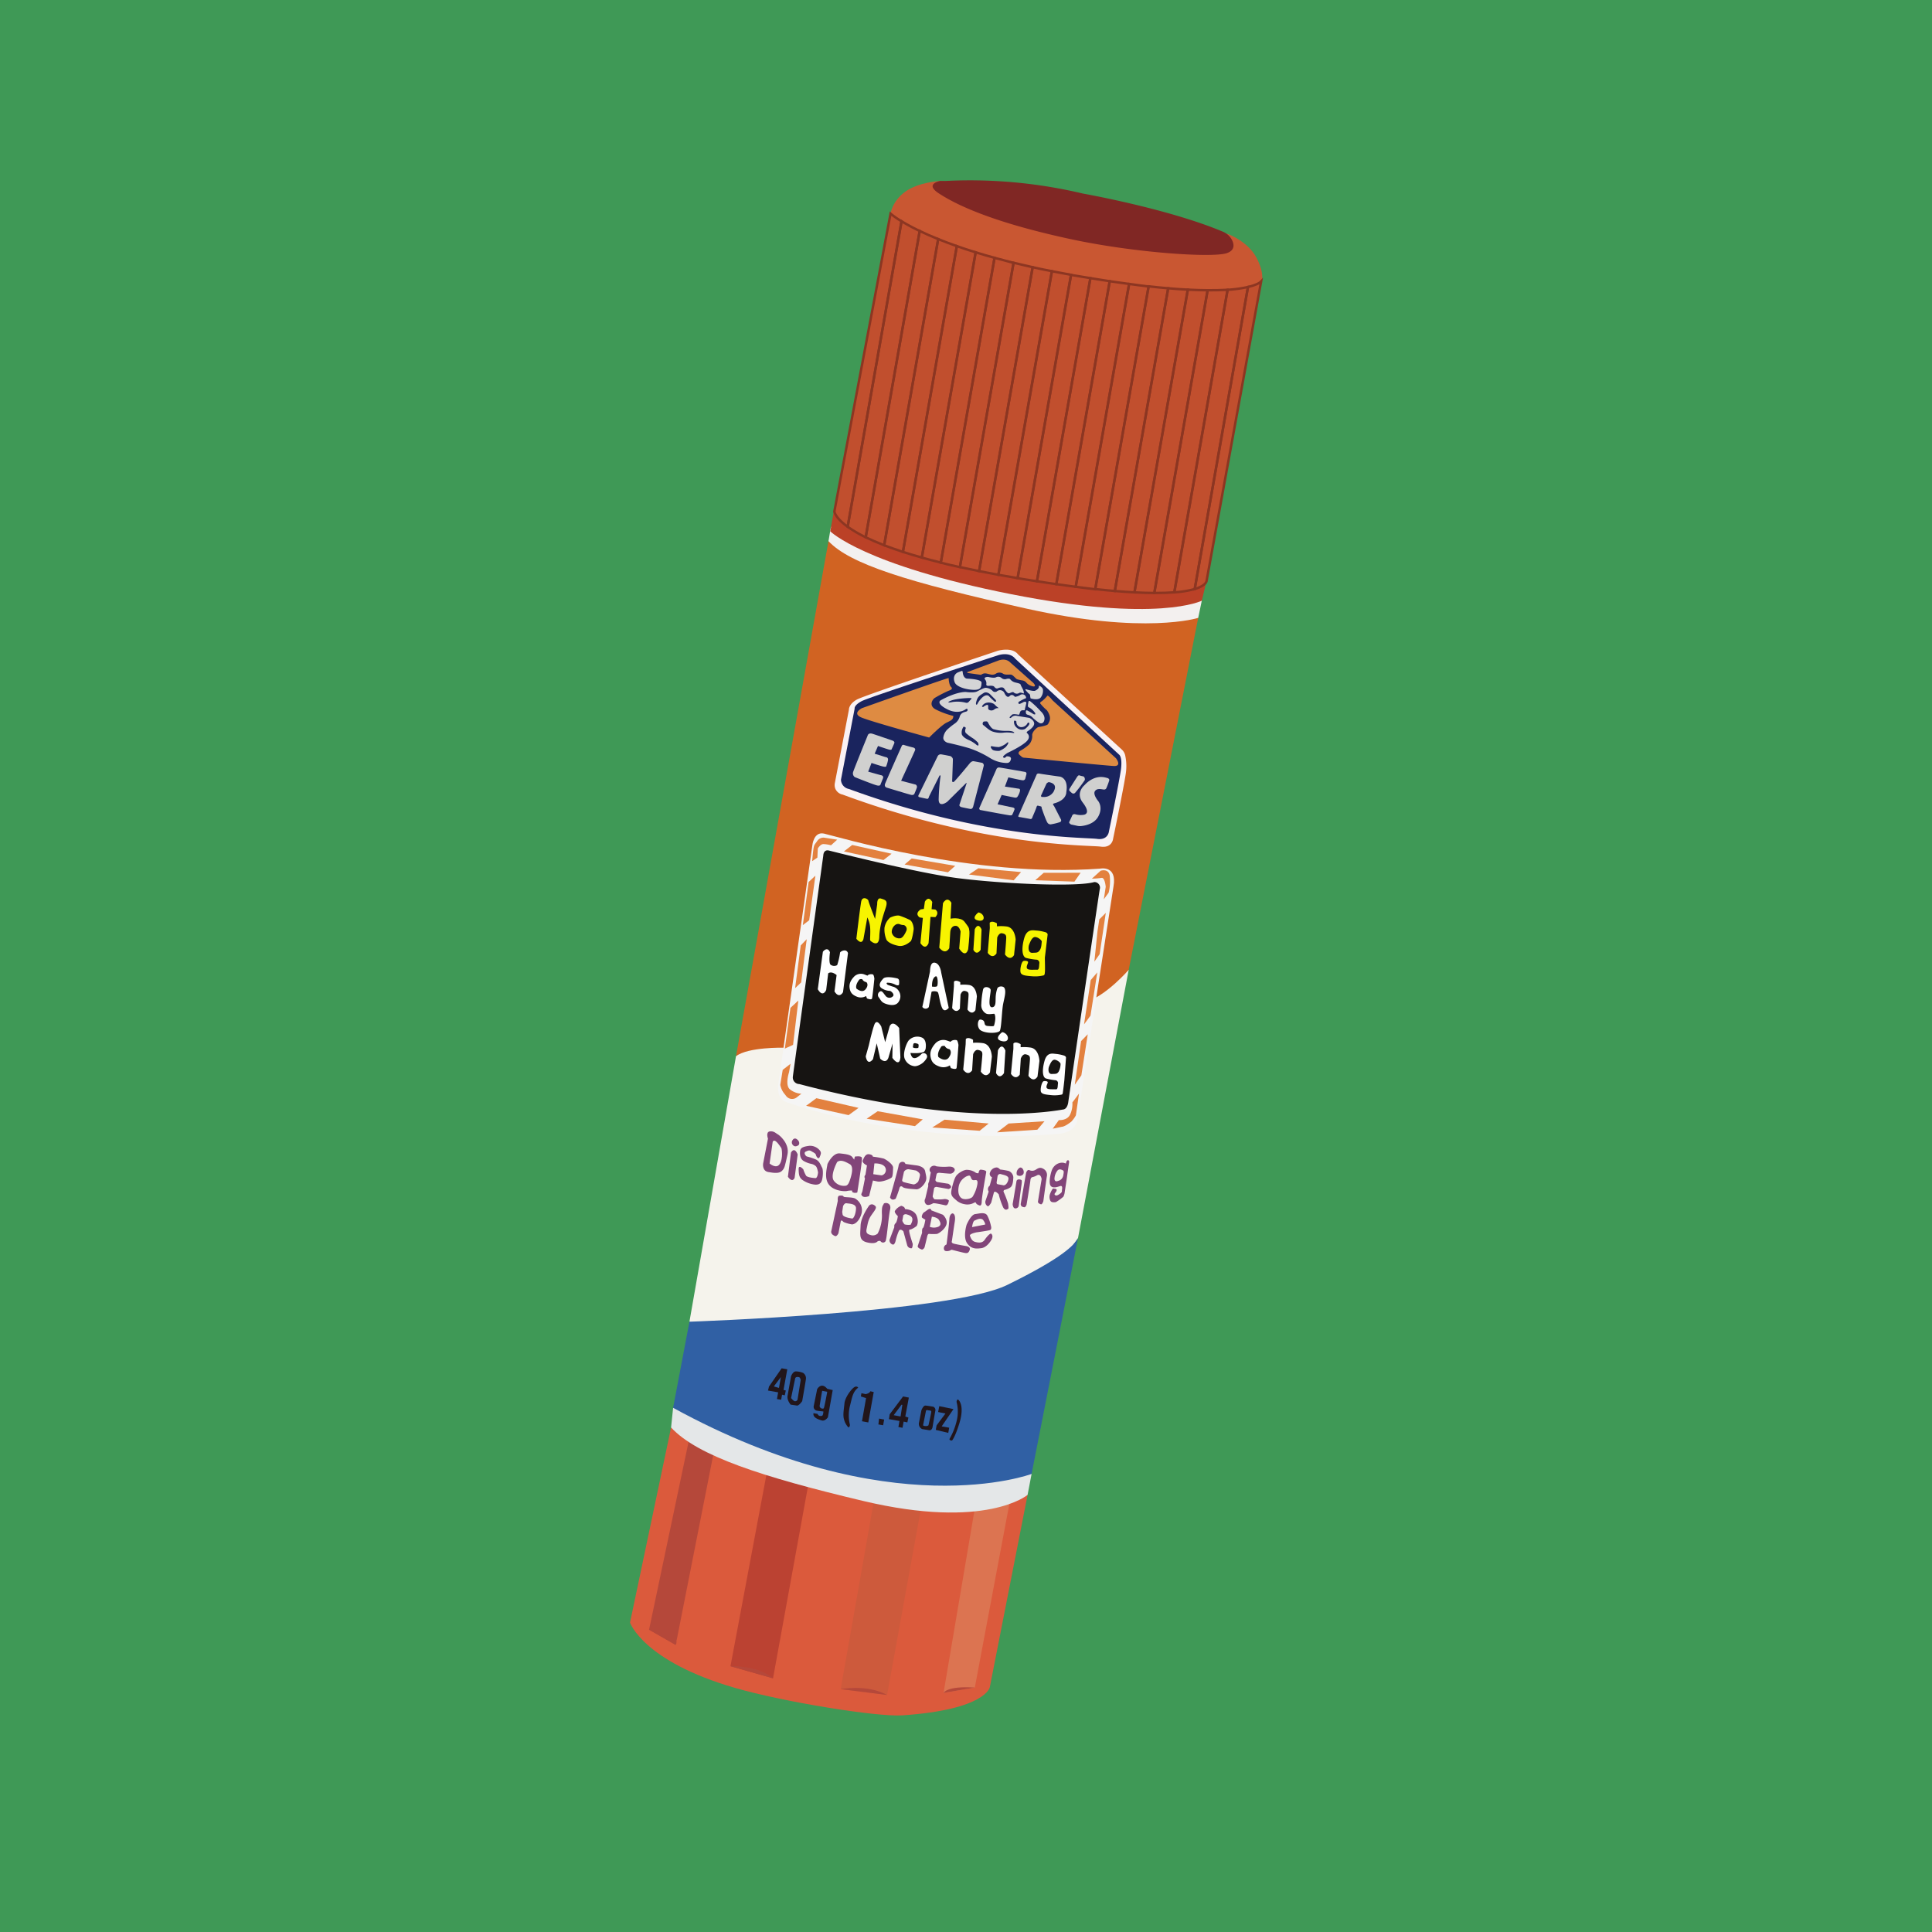 <svg xmlns="http://www.w3.org/2000/svg" viewBox="0 0 800 800"><defs><style>.cls-1{fill:#3f9956;}.cls-2{fill:#f5f3ec;}.cls-3{fill:#d16322;}.cls-4{fill:#f3f0ef;}.cls-5{fill:#c95732;}.cls-6{fill:#bb4127;}.cls-7{fill:#c14f2e;}.cls-8{fill:#faf2f4;}.cls-9{fill:#802724;}.cls-10{fill:#1a245e;}.cls-11{fill:#d0d0cf;}.cls-12{fill:#de8b42;}.cls-13{fill:#d5d5d6;}.cls-14{fill:#f5f5f5;}.cls-15{fill:#161412;}.cls-16{fill:#db5a3c;}.cls-17{fill:#b5483a;}.cls-18{fill:#bb4232;}.cls-19{fill:#cd5a3c;}.cls-20{fill:#dc7451;}.cls-21{fill:#e4e7e8;}.cls-22{fill:#3060a4;}.cls-23{fill:#f7f400;}.cls-24{fill:#fff;}.cls-25{fill:#824579;}.cls-26{fill:#e3813f;}.cls-27{fill:#21151b;}.cls-28{fill:none;stroke:#8c3622;stroke-miterlimit:10;}</style></defs><g id="Layer_1" data-name="Layer 1"><rect class="cls-1" width="800" height="800"/></g><g id="Layer_2" data-name="Layer 2"><polygon class="cls-2" points="467.37 401.59 446.37 512.7 413.43 558.62 302.71 557.77 285.48 547.29 304.76 437.35 323.68 420.37 467.37 401.59"/><path class="cls-3" d="M467.37,401.59s-8.83,10.19-16.9,13-27.86-3.25-27.86-3.25l-93.7,23.34-4.48-.85s-14.55-.35-19.66,3.51l38.29-213.28,5.82,1.55,145.73,28.63,1.54,1.6Z"/><path class="cls-4" d="M497.64,248.73l-1.49,7.12s-22,7.1-71.26-3.87-73.06-18.48-81.83-27.91l1-5.92,138.21,11.92Z"/><path class="cls-5" d="M508.4,96.87s8.29,3,11.88,9.83,2.09,10.12,2.09,10.12l-5.89,7.93-77.65-8.89L369.89,96.12l-1.13-7.63s.6-5.15,6.1-9.13,14.3-4.4,14.3-4.4l30.48,3.16,81.44,19Z"/><path class="cls-6" d="M499.65,240.34l-2,8.39s-18.21,9.34-79.1-2.72-74.75-26-74.75-26l1.46-8.31Z"/><path class="cls-7" d="M522.21,116.52c-2.49,2.61-18.65,7.88-77.74-2.54s-75.71-25.53-75.71-25.53L345.49,211.78s1.33,15.47,78.32,28,75.84.53,75.84.53Z"/><path class="cls-8" d="M345.86,326.52a4.25,4.25,0,0,1-.15-2.37l5.81-30.28s-.12-2.32,3.31-4.21,58.29-20.17,58.29-20.17,5.93-1.78,8.45,1.49l42.93,39.38a4.69,4.69,0,0,1,1.39,2.29,21,21,0,0,1,.21,8.06c-.92,6.14-5.19,26.62-5.19,26.62s-.36,3.91-5.13,3.24-48.09.22-106.86-21.55A4.15,4.15,0,0,1,345.86,326.52Z"/><path class="cls-9" d="M388.71,80.05c10,6.56,27.43,13.08,54.17,18.87s59,7.89,65.06,5.92c3-1,3.16-3,2.52-4.75a7.42,7.42,0,0,0-4.18-4.19c-22.73-9.55-57.87-15.75-57.87-15.75a202.37,202.37,0,0,0-56.9-5.22c-.78,0-1.56,0-2.35,0C389.16,75,382.77,76.14,388.71,80.05Z"/><path class="cls-10" d="M348.23,322.84l5.66-29.41s-.4-1.32,2.89-3.09,56.48-19,56.48-19,4.69-1.68,7.12,1.41l43,39.71s1.57.9.7,6.7-4.9,25.15-4.9,25.15-.34,3.7-4.93,3.05-46.21.07-102.76-20.67A4,4,0,0,1,348.23,322.84Z"/><path class="cls-11" d="M369.49,306.63s1.09.33.82,1.09-1.13,2.57-1.13,2.57-.07.37-1.16.07c-1.41-.4-4.46-1.47-4.46-1.47l-1.38,3.2,4.48,1.4s1.35,0,1,1.46a13.22,13.22,0,0,1-.66,2.25s.16.63-1.77.09-4.35-1.37-4.35-1.37l-1.38,3.6,5.21,1.46s1.33.1.92,1.31l-1,2.46s0,.81-1.43.49-9.25-3.46-9.25-3.46a1.88,1.88,0,0,1-.72-2c.36-1.29,6.05-15.2,6.05-15.2s.24-1.31,2.09-.71S369.49,306.63,369.49,306.63Z"/><path class="cls-11" d="M373.37,308.93a.73.73,0,0,1,1-.45c.75.3,3.87,1.08,3.87,1.08s1,.29.65,1.15-5.76,12.59-5.76,12.59l6,1.57a1.09,1.09,0,0,1,.53,1.24c-.26.81-1,2.52-1,2.52s-.25.76-1.4.5-10.11-3-10.11-3-1.15-.31-.63-1.65S373.37,308.93,373.37,308.93Z"/><path class="cls-11" d="M380.4,329.15l7.82-15.93a1.4,1.4,0,0,1,1.45-.86c1,.14,3.9.73,3.9.73s1,.51,1,1.38-.31,9.09-.31,9.09a.48.48,0,0,0,.66.21c.5-.19,6.77-7.86,6.77-7.86s.75-.84,1.52-.7,3.5.66,3.5.66a1.15,1.15,0,0,1,.59,1.4c-.24,1.07-4.37,16.86-4.37,16.86s-.3.93-1.07.84-3.72-.75-3.72-.75-1.07-.28-.84-1,2.5-7.5,2.93-8.81c.05-.14,0-.18,0-.21s-.19.07-.19.07L392.23,332s-3.49,2.68-3.55-.9a87.51,87.51,0,0,1,.76-9.67c0-.13.06-.26-.1-.33s-.27,0-.27,0l-4.39,8.74s-.18,1-.72.94-3.4-.73-3.4-.73S380,329.87,380.4,329.15Z"/><path class="cls-11" d="M405.49,334.64l7.09-16.08a1.13,1.13,0,0,1,1.33-.74c1.08.14,10.8,1.86,10.8,1.86s.44.47.34.81-.53,2-.53,2a1,1,0,0,1-1.12.6c-.92-.07-5.86-1.21-5.86-1.21l-1.43,3.83,5.78.88s.63-.06.45,1a7.21,7.21,0,0,1-1,2.26s-.23.58-1.18.41-5.39-1.09-5.39-1.09l-1.7,3.87,6.45,1.36s.68.16.58.72a15.17,15.17,0,0,1-1,2.3s-.09.26-.92.2-12-2.17-12-2.17A.69.69,0,0,1,405.49,334.64Z"/><path class="cls-11" d="M436.43,333.69c-1-.92.27-1.08.27-1.08,5.07-1.45,4.83-4.59,4.83-4.59,1-5.89-2.63-6.44-2.63-6.44s-7.27-1-8.44-1.24-1.28.57-1.28.57L421.61,338a.74.74,0,0,0,.74.34s3.49.62,4.25.79.95-.88.95-.88,1.47-3.34,1.63-4,.54-.66.54-.66l1.2.3c.56.14.36.56.36.56s1.89,5.65,2.59,6.4a1.51,1.51,0,0,0,1.56.44,22.47,22.47,0,0,0,3.5-.88c.91-.43.24-1.38.24-1.38Zm0-6.15a4.62,4.62,0,0,1-4.73,2.44s-.56.22-.66-.47l2.3-5.05s.64-.69,1.1-.58S438,324.54,436.39,327.54Z"/><path class="cls-11" d="M442.85,326.63l3.12-4.88s.49-.88,1-.68,1.7.44,1.7.44a1.45,1.45,0,0,1,.5,1.53,61.79,61.79,0,0,1-4,5.26,1,1,0,0,1-1.05.24,5,5,0,0,1-1.36-1.25S442.66,327.12,442.85,326.63Z"/><path class="cls-11" d="M449.13,325.06s3.75-4.58,9-3c0,0,1.41.18,1.17,1.12a31.2,31.2,0,0,1-1.13,3.07,1,1,0,0,1-1,.68c-.78,0-2.81-.75-3.77.64s1.31,4.09,1.31,4.09,2.22,2.62,0,6.55c-1.68,3-5.45,3.69-7.12,3.85a5.11,5.11,0,0,1-1.46-.09l-2.64-.57s-.95-.56-.75-1,1.17-2.54,1.17-2.54.25-1.06,1.49-.65a7.88,7.88,0,0,0,3.64.12c.49-.18,2.49-.87-.69-5S449.13,325.06,449.13,325.06Z"/><path class="cls-12" d="M384.75,305.4s5.05-5.13,7.19-6.16,2.73-1.32,2.83-2.79a33.69,33.69,0,0,1-7.56-2.82c-2.75-1.66-1-4.24.06-4.76a57.4,57.4,0,0,1,5.42-2.8c1.5-.51,1.82-1,1.08-1.68s-1-3.23-.93-3.61-35.9,12.44-35.9,12.44-4.29,2.14-.29,3.86S384.75,305.4,384.75,305.4Z"/><path class="cls-12" d="M424.34,313.76a1.86,1.86,0,0,1-1.49-.6c-.8-.73-1.65-1.13-.64-2.13a19.69,19.69,0,0,0,3.84-2.68,5.18,5.18,0,0,0,1.36-3.88c-.1-1.36,1.92-3.28,2.61-3.41s3.72-.6,4-1.31,1.84-2.28-.51-5.63a20,20,0,0,1-2.78-2.85c-.16-.53.66-.89.66-.89a12.85,12.85,0,0,0,2.24-2.21c.28-.62,2.2,1.82,2.2,1.82l26.28,24s2.67,3.41-1,3.19S424.34,313.76,424.34,313.76Z"/><path class="cls-12" d="M400.85,278.19l12.34-4.59s3.07-1.46,5.2.77l9.48,8.39s1.53,1.61,0,1.48a5,5,0,0,1-2.79-1.45,2.59,2.59,0,0,0-1.54-1,17,17,0,0,1-2.34-.51c-.63-.21-1.72-1.87-2.61-1.94s-2.32.21-3.22-.37a2.75,2.75,0,0,0-2.84-.12,2.83,2.83,0,0,1-2.46.42c-1.29-.23-2.4-.95-3.84.18l-5.58-.79S400.21,278.32,400.85,278.19Z"/><path class="cls-13" d="M400.31,281s6.25.16,6.13,1.71,0,3.06-3.34,2.94-7.06-1.32-7.77-3.09-.26-3.42,1.36-4.16l1.43-.55a.37.37,0,0,1,.51.32C398.67,279,398.93,280.65,400.31,281Z"/><path class="cls-13" d="M409.37,284s1.89-.25,2.32.36,1,.85,1.45.66,2-.81,2.63.06,1.41,2.18,2.08,2,1.57-.79,1.94-.33a1.86,1.86,0,0,0,2.15.25c.48-.45,1.65.06,1.65.06s.59.47.27-.76-1.1-2.16-1.22-2.76-1.7-.75-2.59-1.05a3.74,3.74,0,0,1-1.76-1.25c-.21-.3-1.11-.28-1.64-.06a2.07,2.07,0,0,1-1.87-.38,2.06,2.06,0,0,0-2.26-.39c-.8.48-2.95,0-3.21-.08s-2.11,0-1.47.95a2.59,2.59,0,0,1,.57,2.12C408.32,284.08,409.37,284,409.37,284Z"/><path class="cls-13" d="M425.76,287l-1.15-1.29s-.15-.45.47-.25,2.83.83,3.49.57,1.54-.91,1.59-1.47,0-.42,0-.56.22,0,.33,0c.43.22,1.37.9,1.37,1.59a4.47,4.47,0,0,1-1,3.32c-1.24,1.24-4.11.27-4.11.27a6.42,6.42,0,0,1-.19-1.07C426.53,287.42,426.12,287.31,425.76,287Z"/><path class="cls-13" d="M424.78,294.53s0-.57.66-.3a26.11,26.11,0,0,1,2.47,1.46s1.08.53.72-.41a7.13,7.13,0,0,0-2.47-2.33c-.19,0-.61-.22-.52-.92s.21-1.41.21-1.41a.42.42,0,0,1,.66-.3,35.14,35.14,0,0,1,4.41,4.19s1.82,1.5,1.57,3.35-1.49,1.79-2.08,1.52a17.71,17.71,0,0,1-2.64-2.05A4,4,0,0,0,426,296.1C424.94,295.8,424.79,295.74,424.78,294.53Z"/><path class="cls-13" d="M425.29,303.58c-.45-.35.24-.8.24-.8s2.74-1.66,2.7-3.16-2-2.36-2-2.36-3.77-.6-5.22-.86a2.3,2.3,0,0,0-2.23.7c-.38.24-.5.32-.69.08s.63-.87,1-1.25,2-.12,2.55,0,.45-.43.83-1.24,1.46-.56,1.63-.56.29-.29.29-.29l.05-.5s.34-1.3.52-2.15-1-.55-1-.55a9.7,9.7,0,0,1-1.64.8c-.68.22-.66-.46-.58-.75a19.13,19.13,0,0,1,3.14-1.61,1.54,1.54,0,0,0-2.44-1.29,5.32,5.32,0,0,1-2.19.76s-1.05-1.51-2.2-.32-2.19-1.37-2.19-1.37a2,2,0,0,0-3.18-.49,1.44,1.44,0,0,1-1.72-.34,4.19,4.19,0,0,0-2.6-1.21c-.72-.16-2.47.88-3.86,1.53s-4.65.17-4.65.17c-4.61.08-10.44,3.53-10.44,3.53s-1.95,1.19,2.77,3.62,7.71,0,7.71,0c.27-.24.81-.28.76.29a.66.66,0,0,1-.48.65l-1,.3a2.72,2.72,0,0,0-1.82,2,5.22,5.22,0,0,1-1.89,2.62,28.64,28.64,0,0,0-3.21,2.56,5.74,5.74,0,0,0-1.65,3.36c-.08,1.36,1.44,2.05,1.95,2.14s5.5,1.23,8.86,2.25a41.87,41.87,0,0,1,8.78,4.19,13.54,13.54,0,0,0,5.76,1.86c1.25.12,2.2.13,2.62-1.39s-1.78-1.31-1.78-1.31c-.75.78-1.11.75-1.41.32s1.77-1.73,1.77-1.73,5.69-2.63,7.86-4.72S425.29,303.58,425.29,303.58ZM413.6,293.24a2.42,2.42,0,0,0-1.91.53,1.85,1.85,0,0,1-2.28.05c-.46-.33,0-1.6-.39-1.89s-1.68.63-1.68.63c-.35.45-.74-.06-.74-.06,1.36-2.5,4.65-1.48,5.22-.79A11.29,11.29,0,0,0,413.6,293.24ZM404.43,290c.58-1.76,1.53-2.14,2.81-3s2.65.4,2.65.4l2.18,2.19c.72.73.32,1.24-.28.86a25.38,25.38,0,0,1-2.4-2.31c-2-1.24-4.41,2.85-4.41,2.85-.58,1.21-.68.74-.68.74S403.84,291.72,404.43,290Zm-3.32.65A1.13,1.13,0,0,1,400,291a14.09,14.09,0,0,0-5.5-.33c-2.63.54-1.61-.1-1.61-.1,2-1.4,8.52-1.56,9-1.53s.39.29.39.29Zm3.39,17.91a13.49,13.49,0,0,0-3.06-2c-1.44-.6-2.85-1.47-3.19-2.55a4.13,4.13,0,0,1,.76-3.11c.24,0,1.05.3.88.67,0,0-.6,1.26.09,2a19.8,19.8,0,0,0,3,2.21,16,16,0,0,1,2,1.73C405.12,307.85,405.52,309.23,404.5,308.52Zm13-.81a5.25,5.25,0,0,1-1.17,1.69,9.36,9.36,0,0,1-2.46,1.46c-.69.09-2.44,0-2.94-.5a2.91,2.91,0,0,1-.64-.89s-.2-.61.42-.52a16.16,16.16,0,0,0,2.91.36,8.56,8.56,0,0,0,3.18-1.6C417.06,307.31,417.69,307.24,417.49,307.71Zm2.16-4.22a16.09,16.09,0,0,0-3.76-.19,10.85,10.85,0,0,1-5-.46c-1.62-.63-3.1-2.25-3.7-2.61s-.21-1.52.32-1.51,1.25-.28,1.55.36c0,0,1.1,2.32,2.27,2.8a18.32,18.32,0,0,0,5.77.71c2.26,0,2.72.56,2.72.56S420.29,303.54,419.65,303.49Zm4.94-1.76a3.13,3.13,0,0,1-3.73-.59,3,3,0,0,1-1-2.39c.05-.79,1-.2,1,0a2.12,2.12,0,0,0,1.76,2.29,2.83,2.83,0,0,0,2.83-1.62s.64-.65.77.11S424.59,301.73,424.59,301.73Z"/><path class="cls-14" d="M336.37,350.07s.5-5.79,4.78-4.91,61.64,18.38,114.38,14.52c0,0,7.11-1.55,5.55,7.33l-15,96.88s-.57,5-7.74,5.61-59.61,5-112.71-13.15c0,0-4.28-1-3.32-7.66S336.37,350.07,336.37,350.07Z"/><path class="cls-15" d="M340.91,354.25s0-2.63,2.36-2.05,37,9.38,53.68,11.47c18.44,2.31,48.87,3.68,56.19,1.57a2.32,2.32,0,0,1,2.24,3c-.53,3-13,87.84-13,87.84s-.19,3.09-2.14,3.34-39.13,8-109.3-10.54a2.72,2.72,0,0,1-2.63-3.11C328.66,442.85,340.91,354.25,340.91,354.25Z"/><path class="cls-16" d="M425.5,619l-15.65,79.67s-1.69,9.28-36.21,11.62c-10.5.71-49.14-5.54-69.23-11.35-38.23-11.06-43.53-27.08-43.53-27.08l17-80.76,99.59,1.66Z"/><polygon class="cls-17" points="295.5 601.64 280.4 678.16 279.72 681.1 268.76 674.82 285.67 594.43 295.5 601.64"/><polygon class="cls-18" points="335.28 611.55 320.09 694.98 302.47 689.94 318.27 605.81 335.28 611.55"/><polygon class="cls-19" points="383.56 612.5 367.32 701.86 348.11 699.43 362.73 616.55 383.56 612.5"/><polygon class="cls-20" points="390.7 701 403.65 698.78 418.69 618.8 404.42 620.03 390.7 701"/><path class="cls-17" d="M367.32,701.86c-8.25-4.58-19.21-2.43-19.21-2.43Z"/><path class="cls-17" d="M390.7,701s1.27-3,12.95-2.21Z"/><path class="cls-17" d="M302.47,689.94s11.27-.52,17.62,5Z"/><path class="cls-17" d="M268.76,674.82c14.49,2.3,11,6.28,11,6.28Z"/><path class="cls-21" d="M427.16,610.32,425.5,619s-17.16,14.61-68.13,2.5c-41.64-9.9-68.55-18.6-79.49-30.4l.84-8.15,61.85-11.32Z"/><path class="cls-22" d="M278.72,582.94l6.76-35.65s107.91-3.64,131.58-15.22S445,515.23,446.37,512.7l-19.21,97.62S368.87,632.29,278.72,582.94Z"/><path class="cls-23" d="M354.6,388.73s1.54-12.89,2-15.38,2.9-1.12,3-.35,2.75,7.5,2.75,7.5l.88-6.09s-.16-2.89,1.57-2.33,2.93.73,2,3.67-2.56,7.38-2.7,12.16-3.57,1.82-3.75,1.53.15-3.28-.06-5.56a11.38,11.38,0,0,0-1.15-4l-1.6,8.9S357,391.61,354.6,388.73Z"/><path class="cls-23" d="M376.56,380.84a36.77,36.77,0,0,0-4-1.65c-1.58-.43-4,.79-4,.79a7.19,7.19,0,0,0-2.31,4.19,10.83,10.83,0,0,0,.84,5c.68,1.08,2.5,2,4.9,2.47s4.57-1.42,5.11-1.89,1.13-4,1.22-4.91S377.9,381.36,376.56,380.84Zm-1.23,4.51c-.43,1-1.45,3.13-2.68,3.19a3.16,3.16,0,0,1-3.39-2.46,3.59,3.59,0,0,1,1.49-3.12,2,2,0,0,1,1.7-.31,4.28,4.28,0,0,0,1.8.39A1.77,1.77,0,0,1,375.33,385.35Z"/><path class="cls-23" d="M381.27,376.55c-2.83,1.88-.45,3.34-.45,3.34l1.31.2-1,10.45c2.22,3.27,3.37,0,3.37,0l.8-10.87,2,.1c1.89-2,0-3.15,0-3.15l-1.55-.14.27-3c-1.63-2.9-3.05-.11-3.05-.11l-.42,3Z"/><path class="cls-23" d="M388.93,392.42,390.46,374s1.64-3.17,3.49-.19l-.36,6.59s4.25-.82,5.82,1.31,1.87,2.19,2,4-.51,7.33-.51,7.33-.92,4-3.71-.24l.57-7.06s-.46-2.24-1.94-2.37-2.3,1.21-2.35,2.75-.4,6.5-.4,6.5S391.54,395.69,388.93,392.42Z"/><path class="cls-23" d="M403.62,384.81l-.56,8.49s1.21,2.65,3,0l.38-8.42S405.17,381.58,403.62,384.81Z"/><path class="cls-23" d="M405.14,377.81s-3.48,2.6-.11,3.35S407.73,378.21,405.14,377.81Z"/><path class="cls-23" d="M409.86,384.3,409,394.54s1.79,2.86,3.63.26l.3-6.59s.68-2,2-1.76,1.71.7,1.73,1.7-.51,7.07-.51,7.07,1.95,3,3.74.27l.67-6.4s-.21-5.09-3.83-5.46a18.2,18.2,0,0,0-3.92-.06v-1.22s-2-1.33-3-.26Z"/><path class="cls-23" d="M432.66,402.57c.13-.78,0-4.71,0-5.65,0-.15,0-.28,0-.42L433.8,387c0-.64-.71-1-1.33-1.1a16.41,16.41,0,0,0-3.28-.58c-1.5-.1-4-.82-5.13,3.32s-.83,7.4.74,8a26,26,0,0,0,4.61.76,1.38,1.38,0,0,1,.95,1.62c-.12,1,0,2.59-.92,2.52-1.17-.09-3.7.3-4.17-.55s.54-2.12.42-2.66-1.61-.57-2-.35c-.87.54-1.57,4.19-.92,5.06s2,1,4.64,1.21a15.13,15.13,0,0,0,4.71-.36C432.66,403.75,432.62,402.83,432.66,402.57Zm-2.13-9.11c-.79,1.11-1.18,1-3.06,1.08s-1.68-2.53-1.34-3.38,1-2.71,2.08-3.1,3.29,1.19,3.16,1.93S431.32,392.35,430.53,393.46Z"/><path class="cls-24" d="M338.63,409.62l2.11-15.53s1.82-2.41,2.93.2c0,0-.6,4.16.2,5.13a2.46,2.46,0,0,0,2.79.21,29.4,29.4,0,0,0,1.19-5.14c0-.5,2.66-1.93,3.28.19l-2.05,16.13s-1.48,3-3.54-.29l.88-6.76s-2.06-1.84-3.49-.7l-.82,6.84S340.78,413.3,338.63,409.62Z"/><path class="cls-24" d="M362.06,405.27s-.18-1.6-.6-1.77a2.64,2.64,0,0,0-1.91.17l-.37.32-1-.4-.3-.11a4,4,0,0,0-4.07.77c-1.76,1.8-2.23,3.31-2,4.88s.83,2.71,3,3.57a4.3,4.3,0,0,0,3.84-.27s.26,1,.44,1.05,1.78.69,2-.05S362.06,405.27,362.06,405.27Zm-3.69,4.41c-1.43,1.73-3.75-.35-3.75-.35-.54-1.52,1-3.41,1-3.41.23-.71,1.43-.45,1.43-.45a2.22,2.22,0,0,0,1.61,1.19C359,406.79,359.81,408,358.37,409.68Z"/><path class="cls-24" d="M371.23,405.07s-4.36-1.07-5.49.14-2.15,2.7-.88,3.84a6.57,6.57,0,0,0,3.65,1.26c.4.06,1.88,1.22,1.34,2.1a2,2,0,0,1-3,.13c-.88-1-1.46-2.26-2.23-2.09a1.62,1.62,0,0,0-.65,2.64c.91,1.29,1.08,2.06,3.24,2.71s4.1.5,5-1.14a3.94,3.94,0,0,0,0-4.24,4.22,4.22,0,0,0-2.16-1.79c-.79-.18-2.13-.73-2.33-.76s-1.28-1.06.07-.94a7.1,7.1,0,0,1,2.77.7c.44.27,1.74.8,1.75-.23S372.57,405.26,371.23,405.07Z"/><path class="cls-24" d="M399.85,432.49l-1,10.4s1.77,2.94,3.68.33l.42-6.7s.72-2.06,2.1-1.75,1.72.75,1.72,1.76-.64,7.18-.64,7.18,1.92,3.13,3.79.35l.79-6.5s-.13-5.18-3.79-5.63a19,19,0,0,0-4-.13l0-1.24s-2-1.39-3-.31Z"/><path class="cls-24" d="M419.62,434.31l-1,10.34s1.76,2.92,3.65.32l.42-6.65s.72-2.05,2.08-1.74,1.71.74,1.72,1.75-.64,7.13-.64,7.13,1.91,3.11,3.76.34l.79-6.45s-.12-5.15-3.77-5.59a18.75,18.75,0,0,0-4-.13l0-1.23s-2-1.38-3-.31Z"/><path class="cls-24" d="M440.14,452.06c.14-.8.58-4.72.58-4.72l.69-9.36c0-.58-.63-.88-1.2-1a15.83,15.83,0,0,0-3-.58c-1.36-.11-3.66-.81-4.7,2.92s-.87,6.68.55,7.24a24.24,24.24,0,0,0,4.17.76,1.24,1.24,0,0,1,.84,1.48c-.12.9,0,2.35-.87,2.27-1.07-.11-3.37.2-3.78-.58s.52-1.9.42-2.39-1.46-.54-1.79-.35c-.8.48-1.49,3.77-.91,4.56s1.77.92,4.2,1.17a14.21,14.21,0,0,0,4.29-.24C440.13,453.12,440.1,452.29,440.14,452.06Zm-1.8-8.27c-.73,1-1.09.84-2.8.92s-1.49-2.32-1.16-3.08.95-2.43,1.93-2.77,3,1.13,2.84,1.8A6.82,6.82,0,0,1,438.34,443.79Z"/><path class="cls-24" d="M372.84,437.87l-.52-12.19s-2.56-3.53-3.91-.77l-1.88,6.63-1.62-6.49s-1.85-3.6-2.9-.68-2.25,8.48-2.25,8.48l-1.28,4.56s.55,4.2,3,1.19l1.55-6.58,1.44,6.34s2.21,2.46,3.37-.27l1.75-6-.08,5.95S372.43,442.28,372.84,437.87Z"/><path class="cls-24" d="M383.9,437.42a1.43,1.43,0,0,0-2.25-1.08s-2.46,2.8-3.9,1.43A3.86,3.86,0,0,1,377,436s4.11.4,5.68-.54a2.7,2.7,0,0,0,.66-1.73s.46-3.27-1.62-4.11a4.82,4.82,0,0,0-5.55,1.33c-1,1.45-2.3,5.06-1.64,7.22a4.92,4.92,0,0,0,3.81,3.27c1.22.28,3-.67,3.87-1.43S384,438,383.9,437.42Zm-5.74-4.9c.14-1,1.4-.41,1.9-.28s.28,1.24.21,1.57-2.36.28-2.26-.28C378.06,433.28,378,433.53,378.16,432.52Z"/><path class="cls-24" d="M396.88,432.7s-.27-1.83-.75-2A3,3,0,0,0,394,431l-.41.38-1.18-.42-.35-.11a4.52,4.52,0,0,0-4.62,1.06c-1.95,2.15-2.43,3.91-2.11,5.7s1.06,3.1,3.61,4a4.93,4.93,0,0,0,4.38-.47s.34,1.17.54,1.19,2.07.72,2.24-.14S396.88,432.7,396.88,432.7Zm-4,5.24c-1.58,2.05-4.31-.25-4.31-.25-.67-1.73,1-4,1-4,.24-.83,1.63-.59,1.63-.59a2.47,2.47,0,0,0,1.87,1.31C393.44,434.58,394.41,435.89,392.84,437.94Z"/><path class="cls-24" d="M413.23,434.9l-.79,9.41s1.28,3,3.29.05l.58-9.34S415,431.35,413.23,434.9Z"/><path class="cls-24" d="M415,427.38s-3.89,2.82-.19,3.72S417.86,427.88,415,427.38Z"/><path class="cls-24" d="M395,408.43l-.74,9s1.59,2.51,3.2.23l.27-5.8s.59-1.79,1.79-1.54,1.52.62,1.54,1.49-.45,6.22-.45,6.22,1.72,2.68,3.3.24l.59-5.62s-.19-4.49-3.39-4.81a16,16,0,0,0-3.47-.06v-1.07s-1.76-1.18-2.62-.23Z"/><path class="cls-24" d="M412.07,422.53c.17-1,0-2.78-.48-2.75-1.3.09-2.66.42-3.58-.27a4,4,0,0,1-1.67-3.76,37.4,37.4,0,0,1,.74-6.06c.51-1.63,2.94-.88,3.13.16s-1.71,7.95.92,7.18c1.29-.38,1.08-2.31,1.15-4.06a13.32,13.32,0,0,1,.69-3.68c.39-1,2.5-1.16,3-.08.66,1.46,0,3.65-.57,6.4s-.67,9.45-1.35,11.15c-.48,1.16-6.11,1.39-8.26-.33a3.06,3.06,0,0,1-.62-1c-.41-.87-.35-2.74.49-3.21a1.63,1.63,0,0,1,1,.11c1.74.6.21,2.38,2.46,2.52,1,.07,2.35.21,2.48-.15S412,423.18,412.07,422.53Z"/><path class="cls-24" d="M389.74,402.74s-.41-3.65-2.57-4.09-2,3.2-2.11,3.77-3.14,14.52-3.14,14.52a1.63,1.63,0,0,0,2.67.07s1.08-5.83,1.12-6.23,2.07-.48,2.59.06.77,4.26,1.79,6.49,2.76,0,2.76,0ZM388,408.36c-.38.41-2.08.16-2.08.16-.06-2.55.64-3.89,1.55-4.24S388.48,407.83,388,408.36Z"/><path class="cls-25" d="M322,469.66c-.46-.18-1.53-1.46-3.27-1.17s-.73,3-.73,3l-2,10.27s-.54,3.08,2.15,3.56,4.56.6,5.65-.5,1.22-1.87,2.26-6.65S322.48,469.84,322,469.66Zm.91,12.27c-1.4,2.33-4.24-.15-4.24-.15l1.29-9c.92-1.82,3.27,2.29,3.53,2.53S324.33,479.6,322.92,481.93Z"/><path class="cls-25" d="M327.52,477.26l-1.26,10s1.69,2.73,2.77.49l1.28-9.72S329.1,474.62,327.52,477.26Z"/><path class="cls-25" d="M328,472.43s.66-1.62,1.93-.72,1.08,2,.83,2.33-1.57,1.15-2.39.14A1.57,1.57,0,0,1,328,472.43Z"/><path class="cls-25" d="M339.54,476.46a5.22,5.22,0,0,0-4.43-2c-2.67.34-3.64.85-3.8,2.13s-.06,3.16,1.39,4.1a10.54,10.54,0,0,0,3.38,1.28,4,4,0,0,1,1.66.85c.67.47,1,2.67,1,2.67s-.21,2.58-1.22,2.33c0,0-3.14-.18-3.74-1a12.81,12.81,0,0,1-1.15-2.63s-2-2.27-1.93,0,.22,3.33,1.53,4.37a11.15,11.15,0,0,0,4.94,1.93c1.52.2,2.71-.21,3.17-1.74s.58-4.38.06-5.28-1-2.66-2.64-3.39a25,25,0,0,0-3.64-1.2c-.53-.15-1.47-1.56-.53-2s1.5-.73,2.34-.21,1.78.88,1.91,1.52,1.05,2.18,1.58.9S340.13,477.31,339.54,476.46Z"/><path class="cls-25" d="M356.9,479.42c-.26-.87-2.37-.55-2.37-.55-.76-.34-.78,1.3-.78,1.3l-.52-.57c-.7-1.43-2.51-1.68-5.48-2s-5.1,4.39-5.1,4.39c-.44,2.53-1.38,6.28.79,8.79s6.61,2.6,7.27,2.38a7.88,7.88,0,0,1,2.07-.18c.17.14,0,.52.13.61a2.25,2.25,0,0,0,2.08.18S357.16,480.29,356.9,479.42Zm-4.71,8.44c-.67,2.21-1.12,2.82-1.85,3.1a5.2,5.2,0,0,1-5.12-2.13c-1.52-2.26,1.42-7.65,1.42-7.65,1.52-1.24,3.65,0,5.2.85S352.86,485.64,352.19,487.86Z"/><path class="cls-25" d="M369.81,483.5c.05-1.34-2.85-3.38-3.93-3.77a35.44,35.44,0,0,0-4.47-.78s.13-.75-1.48-1-2.18,1.47-2.68,2.53,1.74,2.1,1.74,2.1l-.63,3.91a1.05,1.05,0,0,0-.19,1.44l-1.07,5.37-.47,1.2c.48,2,3.25.76,3.25.76l1.58-6.43,1.85.39c1.85.39,5.57-1.13,6-1.76S369.77,484.83,369.81,483.5Zm-4.71,3.19c-.26,0-3.5-.49-3.5-.49l.47-4.45s3.75-.24,4.59,1.89A2.26,2.26,0,0,1,365.1,486.69Z"/><path class="cls-25" d="M383.09,485c-.42-2.15-3.66-2.44-3.66-2.44l-4.54-.61s-.09-.81-1.16-.86c-.59,0-1.47.3-1.66,1.68s-3.53,13.05-3.53,13.05c.79,1.69,2.36.51,2.36.51a40.43,40.43,0,0,0,1.47-4.06c.16-.91.67-1.43,1.44-.73s4.41.82,5.57.93,2.86-1.28,3.7-2.87S383.51,487.17,383.09,485Zm-2.92,4.32s-1.12,1.31-2.12,1.08-4-.8-4.3-1.18a.77.77,0,0,1-.17-.64l.73-3.35a2.09,2.09,0,0,1,2-1.06l3,.52s1.68.82,1.64,1.89A11.09,11.09,0,0,1,380.17,489.35Z"/><path class="cls-25" d="M383.15,496.28l1.23-5.21a2.45,2.45,0,0,1,.31-1.75l.73-3.85a1.45,1.45,0,0,1-.1-2.08,1.9,1.9,0,0,1,2.4-.45,22.43,22.43,0,0,0,5.14.13c2.14-.09,2.56,1,2.48,1.47a2.07,2.07,0,0,1-1.7,1.45c-.88,0-4.13-.31-4.13-.31s-1.49-.31-1.7.58-.48,2.39-.48,2.39a1.08,1.08,0,0,0,.84.82c.7.12,4.53.7,4.53.7s2.48,1.42.08,2.18l-5.11-.9s-.81.17-.88.57l-.6,3.4s.39,1,.78,1.17a17.4,17.4,0,0,0,4-.07c.64-.14,2.06.31,1.93.75s-.4,2-1.41,1.82-4.71-1.09-5.17-.81-1.88,1-2.67.51A1.88,1.88,0,0,1,383.15,496.28Z"/><path class="cls-25" d="M406.51,497.57c.06-2.21,1.75-11.54,1.87-12.24s-1.33-.9-2.19-1-1,1.46-1,1.46a1.72,1.72,0,0,1-1.42-.39,6.63,6.63,0,0,0-3.34-1c-1.33-.09-3.86,1.39-4.68,2.79s-2.11,6-1.84,7.18.83,1.55,2.5,3a7.22,7.22,0,0,0,3.1,1.28,5.68,5.68,0,0,0,3.83-.61c.36-.19.67-.26.75,0,.21.71,1.35,1.05,1.35,1.05S406.46,499.77,406.51,497.57Zm-3.65-2.23c-.46,1-3,1.53-4.31,1s-2.05-2.29-1.59-4.9a5.64,5.64,0,0,1,2.3-3.74,4.37,4.37,0,0,1,1.94-.91c.93-.07.71,1.43,1.56,1.82s2.31-.85,1.95,1.74A14.47,14.47,0,0,1,402.86,495.34Z"/><path class="cls-25" d="M417.41,498.33a39.22,39.22,0,0,0-1.75-4.62.67.67,0,0,1,.29-1,6.77,6.77,0,0,0,2.49-1.09c1-.8,1.08-2.75,1.16-4.1a3.09,3.09,0,0,0-1.83-2.62,27.22,27.22,0,0,0-3.55-.62c-.31-.11-.58-.71-1.43-.86a3,3,0,0,0-2.81,2,1.49,1.49,0,0,0,.79,2.05l-.95,3.49a1.79,1.79,0,0,0-.43,2.43l-1.36,4a2,2,0,0,0,.94,2.08c.51.25,1.47-1.49,1.47-1.49l1.12-4.22c.55-.94,2,.79,2,.79a28.41,28.41,0,0,0,1.83,5.4c.92,1.58,1.78.74,2.08.58S417.41,498.33,417.41,498.33Zm-4.22-7.95c-.68-.12-.48-.95-.48-.95l.39-2.55s.4-1,1.33-.7,3.22.57,3.16,1.87-1.15,3.12-2.33,2.7Z"/><path class="cls-25" d="M420.86,489.41l-1.54,9.18s.07,1.69,1,1.77a1.38,1.38,0,0,0,1.49-.94c.06-.35,1.07-8.1,1.07-8.1s.41-2.33.14-2.62S420.94,487.86,420.86,489.41Z"/><path class="cls-25" d="M421.06,486.48a1.86,1.86,0,0,0,2.37,0c1.29-1-.24-4.09-1.58-2.65A2.54,2.54,0,0,0,421.06,486.48Z"/><path class="cls-25" d="M422.65,498.58l1.46-8.52.78-4.39s.44-1.6,1.43-1.11a2.6,2.6,0,0,0,2.35-.1c.56-.23,1.68-1.39,3.07-.62A2.86,2.86,0,0,1,433.5,487c-.25,1.4-1.49,10.47-1.49,10.47s-.46,1.24-.89,1.21-1.4-.49-1.32-1.12.85-5.29.85-5.29l.67-4s-.26-2.41-1.88-1.62a6.55,6.55,0,0,1-2.07.8s-.63.21-.7,1.24-1.58,10.1-1.58,10.1-.37,1.21-1,1.1S422.71,499.63,422.65,498.58Z"/><path class="cls-25" d="M440.89,493.54l.78-5.09s.85-6.15,1-7-.31-1.22-.74-.92-.54,1.25-.54,1.25l-1.06-.31a4.41,4.41,0,0,0-2.58.5,4.82,4.82,0,0,0-2.2,2.58c-.28.71-1.26,4-.76,5.89s2.93,1.12,4.07.72,1,.73.89,1.47.2.9-.8,1.64-1.68,1-2.15.49.42-.83.7-1.74-.9-.71-1.27-.89-1.12,1.42-1.42,2.24a3.62,3.62,0,0,0,.13,2.84c.47.92,2.08.56,2.28.56a21.79,21.79,0,0,0,3.09-2.23A5.48,5.48,0,0,0,440.89,493.54Zm-.62-6.8a2.76,2.76,0,0,1-1.77,2.14c-.59.18-1.67.74-1.87-.64a5.78,5.78,0,0,1,1-3.19c.8-1.37,2-.68,2.49-.43S440.49,485.47,440.27,486.74Z"/><path class="cls-25" d="M354.48,496.54c-1-1-5-.61-5.17-1.05s-.82-.49-1.74-.38-.65,2.12-.65,2.12L344.17,510c0,1,.79,1.46,1.56,1.81s1.45-1.14,1.45-1.14.71-3.63.92-4.78,1,0,1.29.16a15.65,15.65,0,0,0,3.38.95c.9,0,2.94-.88,4-4.6A5.6,5.6,0,0,0,354.48,496.54Zm-1.76,8c-.88-.15-3.66-.57-3.82-1.65l-.16-1.07.35-2.37s.52-1.37,1.47-1.2,3.87.12,3.89,2S353.6,504.74,352.72,504.58Z"/><path class="cls-25" d="M359.93,499.14s-3.47,4.67-3.58,8.37-.83,6.07,2.65,6.93,4.32-.37,4.32-.37.87-.53,1.33-.06a1.24,1.24,0,0,0,2,0c.58-.77,1.23-10.06,1.93-13.16s-2.5-3-2.67-2.33-.93.52-.71,4.57a16.35,16.35,0,0,1-1.75,7.67,2.93,2.93,0,0,1-2.76.69c-1.68-.45-2.23-.94-1.81-2.77s.55-3.43,1.81-5.31,2.58-3.22,1.74-4S360.74,498.45,359.93,499.14Z"/><path class="cls-25" d="M377.15,509.08a8.9,8.9,0,0,0,2.42-1.44s1.05-1.5,0-4.2-4.86-2.79-4.86-2.79c.08-.83-1.16-1.29-1.51-1.35a5.25,5.25,0,0,0-2.67,2.18c-.2.81,1.25,2.09,1.25,2.09s-.31,2.47-1,3a1.61,1.61,0,0,0-.45,1.54l-2,5.31a1.84,1.84,0,0,0,1.35,1.93c.74.19,1.15-1.43,1.15-1.43a21.77,21.77,0,0,1,1.42-4.32c.67-1,1.82.26,1.82.26l1.54,5.63a1.77,1.77,0,0,0,1.8,1.4c.48,0,.55-1.77.55-1.77s-1.18-3.58-1.39-4.76S376.48,509.14,377.15,509.08ZM374.57,507a5,5,0,0,1-.94-1.49l.4-2.27a1.33,1.33,0,0,1,1.28-.44c.68.24,1.9.46,2.38,1.5s-.62,2.84-.62,2.84A7,7,0,0,1,374.57,507Z"/><path class="cls-25" d="M391.94,515.31s1.1-8.49,1.17-10.46,1.05-2.46,1.38-2.4,1.32.51.86,3.42-1.2,8.08-1.2,8.08-.39.66.74,1,5.34,1.05,5.34,1.05,1.75.31,1.3,1.58-1,1.41-2,1.24-5.19-1.26-5.19-1.26-.49-.14-.7.11-2.29.83-2.68-.14A1.67,1.67,0,0,1,391.94,515.31Z"/><path class="cls-25" d="M390.44,503l-4.76-1.8c-.45-1.6-2,.22-2.88.68s-1.31,2-1,2.3a6.46,6.46,0,0,0,1.37.86s-.5,3.13-1,3.43-.35,2-.35,2L380,516c0,.69.77,1,1.51,1.34s1.33-.84,1.33-.84.77-3.08,1.07-4.44.82-1.15,1-1.11a20.62,20.62,0,0,0,3,0c.69-.1,3.43-1.87,4-4S390.44,503,390.44,503Zm-2,5a4.68,4.68,0,0,1-3.43,0l.85-4.19s2.25.14,3,1.42C389.42,506.23,389.92,507.28,388.48,508Z"/><path class="cls-25" d="M410.44,510.86c-.39-.35-1.78,1.15-2.7,2.52s-2.43,1.26-3.89.89-1.85-1.68-2.21-2.53,2.69-1.45,2.69-1.45,4.69-.64,5.59-.94.38-1.85.38-1.85a16.55,16.55,0,0,0-1.51-4.22c-.93-1.47-3.2-.79-5-.55s-3.54,4.41-3.54,4.41-1.57,5,.18,7.6,4,2.33,5.85,2.11,3.4-2,4.22-3.44S410.83,511.21,410.44,510.86Zm-6.89-5.46c.73-.26,2.2-1.25,3.45-.35,0,0,1,1.26.95,2l-5.44,1.07S402.82,505.67,403.55,505.4Z"/><polygon class="cls-26" points="331.56 391.48 334.05 388.9 331.75 406.79 329.24 409.18 331.56 391.48"/><polygon class="cls-26" points="332.43 383.07 335.06 381.07 337.64 362.61 334.84 365.2 332.43 383.07"/><path class="cls-26" d="M338.46,355.12l.18-3.79s1.05-1.79,2.29-1.82a14.34,14.34,0,0,1,3.18.5l2.56-2.32-5.39-.83a3.11,3.11,0,0,0-2.82,1.29c-1.07,1.54-1.31,1.5-1.57,3s-.59,5.44-.59,5.44Z"/><polygon class="cls-26" points="352.88 349.89 369.18 353.51 365.83 356.12 349.45 352.56 352.88 349.89"/><polygon class="cls-26" points="377.52 355.47 395.53 358.52 392.53 361.2 374.56 357.97 377.52 355.47"/><polygon class="cls-26" points="401.24 362.12 405.09 359.53 422.8 361.11 419.74 364.52 401.24 362.12"/><polygon class="cls-26" points="428.67 364.49 432.17 361.41 447.46 361.39 444.9 365.07 428.67 364.49"/><path class="cls-26" d="M452.14,363.82l3.59-3.25s3.23-1.15,3.78,2a20,20,0,0,1-.44,7.06l-2,2.74.79-5.16s-.35-4-1.76-3.7A26.37,26.37,0,0,1,452.14,363.82Z"/><polygon class="cls-26" points="454.44 385.67 455.2 380.68 457.89 378.01 455.34 395.09 453.16 398.19 454.44 385.67"/><polygon class="cls-26" points="451.64 405.84 454.36 402.65 451.55 420.56 448.88 424.16 451.64 405.84"/><polygon class="cls-26" points="447.65 431.1 450.42 428.27 447.77 445.27 445.05 449.16 447.65 431.1"/><path class="cls-26" d="M444.05,456.49l2.74-3.65-1.29,9a11.79,11.79,0,0,1-1.92,2.63c-.81.62-2.63,2-3.87,2.11l-3.8.79,2.55-3.57s3.26.29,4.56-2.11A10.22,10.22,0,0,0,444.05,456.49Z"/><polygon class="cls-26" points="432.49 464.29 417.65 465.23 412.88 468.87 429.54 467.79 432.49 464.29"/><polygon class="cls-26" points="405.65 468.23 409.38 465.22 391.1 463.63 386.04 466.87 405.65 468.23"/><polygon class="cls-26" points="378.86 466.3 382.1 463.5 363.42 460.14 358.86 463.24 378.86 466.3"/><polygon class="cls-26" points="351.38 461.75 355.51 458.75 338.06 454.74 333.78 457.89 351.38 461.75"/><path class="cls-26" d="M329.84,454.45l2-1.57A8.2,8.2,0,0,1,327,451c-2-1.81-.28-7-.28-7l.62-3.5-3.24,2.51-1,6.22a8.4,8.4,0,0,0,1.49,3.41c.38.44.69.87,1,1.27A3.11,3.11,0,0,0,329.84,454.45Z"/><polygon class="cls-26" points="328.39 432.66 330.58 414.3 327.31 417.33 324.97 434.21 328.39 432.66"/><path class="cls-27" d="M324.44,575.54,326,567l-2.34-.42-5.24,7.56-.41,1.66,4.2.74-.49,2.77,1.74.3.37-2.1,1.13.26.42-2Zm-1.89-.83-2.12-.62,2.91-3.88Z"/><path class="cls-27" d="M333.69,571.23a2.67,2.67,0,0,0-1.13-2.74,8.53,8.53,0,0,0-3.17-.62c-1.15.17-1.84,2-1.84,2L326.11,578c-.31,1.8,1.28,3.63,1.28,3.63s1.64.22,2.54.38,2.24-1.83,2.24-1.83S333.41,573.16,333.69,571.23Zm-4.56,9c-.6-.11-1.56-1.33-1.56-1.33l1.62-7.76c.08-1.17,1.1-1,1.64-.89s.72,1.18.72,1.18-1.15,7.23-1.26,7.83A1,1,0,0,1,329.13,580.21Z"/><path class="cls-27" d="M342.54,575.08c-2.45-3-4.17.13-4.17.13l-1.4,6.88a1.63,1.63,0,0,0,1.46,2.06c.59.16,2.53.25,2.52.35s0,.4-.15,1.07-.43.82-1.26.74a1.21,1.21,0,0,1-1-.84l-1.72-.3,0,.61c.25,1.4,2.11,2,3.47,2.4s2.52-1.29,2.52-1.29l2-11.29Zm-.09,1.78s-1.06,5.7-1.3,6.15-.48.26-1,.18-.78-.92-.78-.92.76-4.63.94-5.65.24-.68.24-.68l1.78.32C342.63,576.24,342.45,576.86,342.45,576.86Z"/><path class="cls-27" d="M351.88,589.73a16.48,16.48,0,0,1,0-7.31c1-3.81,1.15-6,3.49-7.83,0,0-.58-.93-1.76-.1s-3.71,4.14-3.94,6.63-.71,4.75-.2,6.54a7.56,7.56,0,0,0,1.8,3.37C351.59,591.12,352.08,590.47,351.88,589.73Z"/><path class="cls-27" d="M356.93,588.51l1.69-9.59-2.16-.67.24-1.36,1.76.39s1.57-.26,1.94-1.19l1.39.33L359.54,589Z"/><polygon class="cls-27" points="364 587.4 363.73 589.83 365.69 590.17 366.11 587.81 364 587.4"/><path class="cls-27" d="M374.87,586.55l1.46-7.84-2.39-.46-5.54,7.38-.31,2,4.36.77-.44,2.51,1.71.3.45-2.55,1.55.32.43-2Zm-4.81-.55,3.24-4.34.35.07-.74,4.8Z"/><path class="cls-27" d="M387.28,584.29a1.47,1.47,0,0,0-.87-1.81s-2.36-.42-3.24-.46-1.63,1.93-1.63,1.93l-1,5.1a2.35,2.35,0,0,0,1.33,2.71s1.8.28,2.87.47,1.38-1.13,1.38-1.13S387,585.76,387.28,584.29Zm-2.82,5.9a1.48,1.48,0,0,1-.79.3,4.54,4.54,0,0,1-.65,0s-.84-.08-.78-.4l.5-2.46.68-3.42s.09-.5.72-.28l.68.12s.9-.1.8.66S384.46,590.19,384.46,590.19Z"/><polygon class="cls-27" points="387.82 590.22 391.49 585.3 388.46 584.69 388.93 582.26 394.81 583.48 389.93 590.63 393.04 591.18 392.66 593.33 387.49 592.09 387.82 590.22"/><path class="cls-27" d="M396.09,580.49s.14-1.69,1-.61,1.92,3.82.12,9.62-3,7-3,7-1.29,0-1-.74a27.55,27.55,0,0,0,3-7.72A15.75,15.75,0,0,0,396.09,580.49Z"/><path class="cls-28" d="M411.82,106.76,389.57,233c2.49.62,5.12,1.24,7.91,1.85l22.21-126Q415.55,107.79,411.82,106.76Z"/><path class="cls-28" d="M435.55,112.31,413.38,238c2.56.47,5.23.93,8,1.39l22.15-125.59Q439.4,113.07,435.55,112.31Z"/><path class="cls-28" d="M419.69,108.81l-22.21,126c2.52.56,5.16,1.12,7.94,1.68L427.6,110.65Q423.48,109.74,419.69,108.81Z"/><path class="cls-28" d="M427.6,110.65,405.42,236.48c2.55.51,5.19,1,8,1.53l22.17-125.7C432.8,111.77,430.15,111.21,427.6,110.65Z"/><path class="cls-28" d="M396.2,101.91,373.88,228.52c2.39.78,5,1.56,7.82,2.36L404,104.48Q399.79,103.19,396.2,101.91Z"/><path class="cls-28" d="M404,104.48,381.7,230.88c2.45.68,5.07,1.38,7.87,2.07l22.25-126.19Q407.67,105.62,404,104.48Z"/><path class="cls-28" d="M368.76,88.45,345.49,211.78s.22,2.51,5.51,6.33l22.31-126.5A32.58,32.58,0,0,1,368.76,88.45Z"/><path class="cls-28" d="M388.48,99,366.12,225.78c2.32.9,4.89,1.81,7.76,2.74L396.2,101.91Q392,100.43,388.48,99Z"/><path class="cls-28" d="M373.31,91.61,351,218.11a50.32,50.32,0,0,0,7.47,4.36L380.83,95.64A82.53,82.53,0,0,1,373.31,91.61Z"/><path class="cls-28" d="M380.83,95.64,358.47,222.47c2.17,1.06,4.7,2.17,7.65,3.31L388.48,99C385.56,97.82,383,96.7,380.83,95.64Z"/><path class="cls-28" d="M483.72,119.37l-22.1,125.35c2.93.24,5.63.43,8.13.56l22.1-125.34Q488.08,119.75,483.72,119.37Z"/><path class="cls-28" d="M508.32,120,486.23,245.27a41.53,41.53,0,0,0,8.48-1.37l22.05-125.07A54.49,54.49,0,0,1,508.32,120Z"/><path class="cls-28" d="M491.85,119.94l-22.1,125.34c3,.16,5.75.24,8.2.25l22.1-125.34Q496.35,120.16,491.85,119.94Z"/><path class="cls-28" d="M500.05,120.19,478,245.53c3.21,0,5.95-.08,8.28-.26L508.32,120C505.94,120.12,503.2,120.21,500.05,120.19Z"/><path class="cls-28" d="M522.21,116.52c-.66.7-2.29,1.58-5.45,2.31L494.71,243.9c5.13-1.52,4.94-3.56,4.94-3.56Z"/><path class="cls-28" d="M444.47,114l-1-.17L421.37,239.4l2.44.41,5.57.88,22.13-125.51C449.23,114.81,446.89,114.41,444.47,114Z"/><path class="cls-28" d="M459.53,116.45,437.41,241.89c2.81.4,5.48.76,8,1.09l22.11-125.4C465,117.24,462.32,116.87,459.53,116.45Z"/><path class="cls-28" d="M451.51,115.18,429.38,240.69q4.17.66,8,1.2l22.12-125.44C457,116.06,454.28,115.64,451.51,115.18Z"/><path class="cls-28" d="M475.62,118.57l-22.1,125.36q4.31.47,8.1.79l22.1-125.35C481.18,119.15,478.49,118.89,475.62,118.57Z"/><path class="cls-28" d="M467.56,117.58,445.45,243c2.84.36,5.52.67,8.07,1l22.1-125.36C473.07,118.28,470.38,118,467.56,117.58Z"/></g></svg>